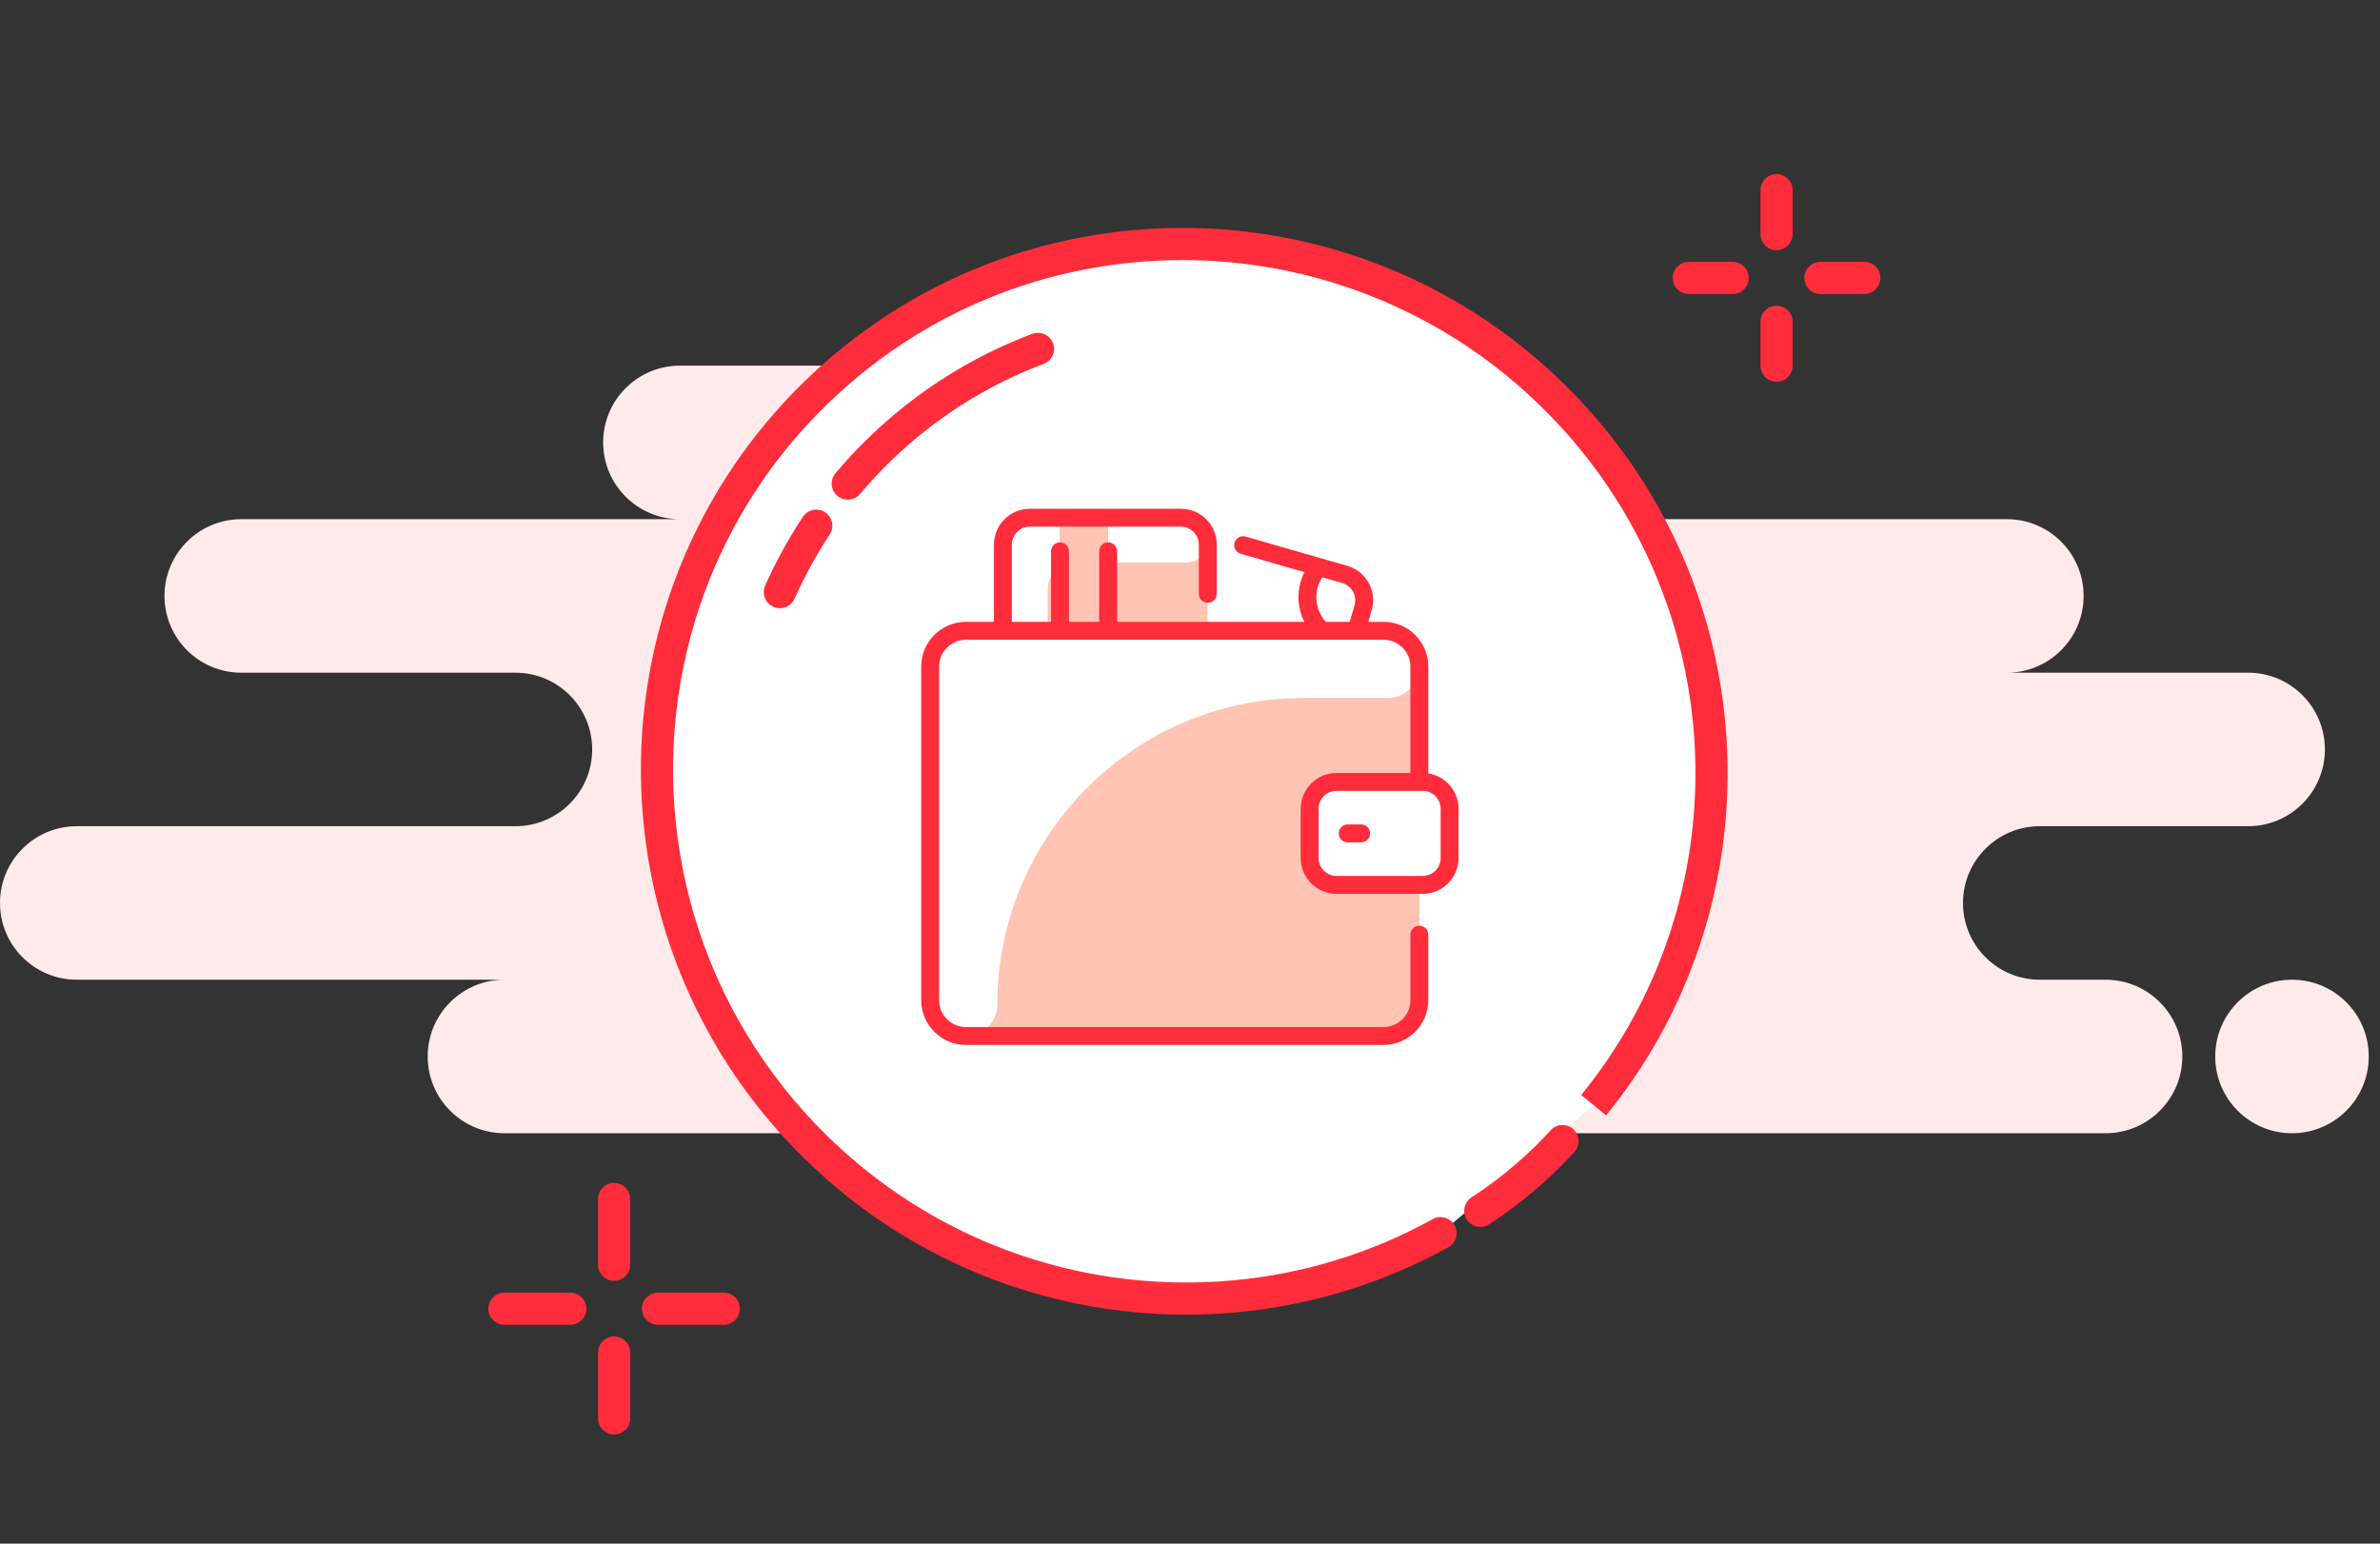 <svg width="185" height="120" viewBox="0 0 185 120" fill="none" xmlns="http://www.w3.org/2000/svg">
<rect x="0" y="0" width="185" height="120" fill="#333333" stroke="none"/>
<path fill-rule="evenodd" clip-rule="evenodd" d="M33.245 82.129C33.245 85.425 35.917 88.096 39.212 88.096H163.668C166.963 88.096 169.635 85.425 169.635 82.129C169.635 78.834 166.963 76.162 163.668 76.162H158.553C155.258 76.162 152.586 73.491 152.586 70.195C152.586 66.9 155.258 64.228 158.553 64.228H174.749C178.045 64.228 180.717 61.557 180.717 58.261C180.717 54.965 178.045 52.294 174.749 52.294H155.996C159.291 52.294 161.963 49.623 161.963 46.327C161.963 43.031 159.291 40.36 155.996 40.36H101.44C104.735 40.36 107.407 37.688 107.407 34.393C107.407 31.097 104.735 28.426 101.44 28.426H52.851C49.556 28.426 46.884 31.097 46.884 34.393C46.884 37.688 49.556 40.36 52.851 40.36H18.754C15.458 40.36 12.787 43.031 12.787 46.327C12.787 49.623 15.458 52.294 18.754 52.294H40.065C43.36 52.294 46.032 54.965 46.032 58.261C46.032 61.557 43.36 64.228 40.065 64.228H5.967C2.672 64.228 0 66.9 0 70.195C0 73.491 2.672 76.162 5.967 76.162H39.212C35.917 76.162 33.245 78.834 33.245 82.129ZM184.126 82.129C184.126 85.425 181.455 88.096 178.159 88.096C174.864 88.096 172.192 85.425 172.192 82.129C172.192 78.834 174.864 76.162 178.159 76.162C181.455 76.162 184.126 78.834 184.126 82.129Z" fill="#FFEAEB"/>
<path fill-rule="evenodd" clip-rule="evenodd" d="M115.065 94.128C117.654 92.462 119.957 90.382 121.455 88.704L115.065 94.128ZM123.873 85.915C125.112 84.397 126.226 82.81 127.214 81.167C129.388 77.554 130.954 73.672 131.912 69.671C132.881 65.623 133.226 61.453 132.946 57.313C132.701 53.7 131.98 50.111 130.781 46.646C129.592 43.209 127.932 39.895 125.801 36.804C124.53 34.962 123.093 33.199 121.487 31.536C119.129 29.095 116.543 27.008 113.796 25.276C110.844 23.416 107.705 21.966 104.462 20.927C100.401 19.627 96.177 18.973 91.952 18.968C88.665 18.965 85.377 19.354 82.166 20.138C78.55 21.02 75.031 22.403 71.718 24.288C68.805 25.944 66.052 27.989 63.531 30.423C60.363 33.482 57.797 36.931 55.836 40.621C53.915 44.234 52.573 48.08 51.813 52.019C51.029 56.077 50.863 60.235 51.316 64.342C51.903 69.665 53.531 74.901 56.204 79.723C57.914 82.808 60.053 85.724 62.62 88.383C66.697 92.604 71.457 95.767 76.554 97.864C82.753 100.413 89.452 101.387 96.032 100.772C101.554 100.257 106.991 98.623 111.977 95.863" fill="white"/>
<path d="M114.388 93.077C113.808 93.451 113.64 94.224 114.013 94.805C114.387 95.385 115.16 95.553 115.741 95.18L114.388 93.077ZM122.388 89.536C122.847 89.021 122.802 88.231 122.287 87.771C121.772 87.312 120.982 87.356 120.522 87.872L122.388 89.536ZM127.214 81.167L126.143 80.522L127.214 81.167ZM131.912 69.671L133.128 69.961L131.912 69.671ZM132.946 57.313L134.193 57.228L132.946 57.313ZM130.781 46.646L129.6 47.055L130.781 46.646ZM125.801 36.804L124.772 37.514L125.801 36.804ZM121.487 31.536L120.588 32.405L121.487 31.536ZM113.796 25.276L114.462 24.219L113.796 25.276ZM104.462 20.927L104.081 22.118L104.462 20.927ZM91.952 18.968L91.951 20.218L91.952 18.968ZM82.166 20.138L82.462 21.352L82.166 20.138ZM71.718 24.288L71.1 23.201L71.718 24.288ZM63.531 30.423L64.399 31.323L63.531 30.423ZM55.836 40.621L54.732 40.034L55.836 40.621ZM51.813 52.019L50.586 51.782L51.813 52.019ZM51.316 64.342L50.074 64.479L51.316 64.342ZM56.204 79.723L57.297 79.117L56.204 79.723ZM62.62 88.383L63.52 87.515L62.62 88.383ZM76.554 97.864L76.079 99.019L76.554 97.864ZM96.032 100.772L95.915 99.528L96.032 100.772ZM112.583 96.956C113.187 96.622 113.405 95.861 113.071 95.257C112.737 94.653 111.976 94.435 111.372 94.769L112.583 96.956ZM115.741 95.18C118.433 93.447 120.82 91.292 122.388 89.536L120.522 87.872C119.094 89.473 116.876 91.476 114.388 93.077L115.741 95.18ZM124.841 86.705C126.118 85.141 127.266 83.505 128.285 81.811L126.143 80.522C125.185 82.114 124.106 83.653 122.904 85.124L124.841 86.705ZM128.285 81.811C130.526 78.087 132.141 74.086 133.128 69.961L130.696 69.38C129.768 73.259 128.249 77.021 126.143 80.522L128.285 81.811ZM133.128 69.961C134.126 65.79 134.482 61.494 134.193 57.228L131.698 57.397C131.97 61.412 131.635 65.456 130.696 69.38L133.128 69.961ZM134.193 57.228C133.941 53.506 133.198 49.808 131.963 46.237L129.6 47.055C130.762 50.413 131.461 53.894 131.698 57.397L134.193 57.228ZM131.963 46.237C130.737 42.695 129.026 39.28 126.83 36.094L124.772 37.514C126.838 40.511 128.447 43.723 129.6 47.055L131.963 46.237ZM126.83 36.094C125.521 34.196 124.04 32.38 122.386 30.668L120.588 32.405C122.146 34.018 123.54 35.728 124.772 37.514L126.83 36.094ZM122.386 30.668C119.958 28.154 117.294 26.003 114.462 24.219L113.129 26.334C115.793 28.012 118.3 30.036 120.588 32.405L122.386 30.668ZM114.462 24.219C111.42 22.301 108.185 20.807 104.843 19.737L104.081 22.118C107.225 23.124 110.268 24.53 113.129 26.334L114.462 24.219ZM104.843 19.737C100.658 18.397 96.306 17.723 91.953 17.718L91.951 20.218C96.047 20.223 100.144 20.857 104.081 22.118L104.843 19.737ZM91.953 17.718C88.567 17.715 85.179 18.116 81.869 18.924L82.462 21.352C85.575 20.592 88.763 20.215 91.951 20.218L91.953 17.718ZM81.869 18.924C78.143 19.833 74.516 21.258 71.1 23.201L72.336 25.374C75.547 23.548 78.957 22.208 82.462 21.352L81.869 18.924ZM71.1 23.201C68.097 24.909 65.259 27.017 62.663 29.524L64.399 31.323C66.844 28.962 69.513 26.98 72.336 25.374L71.1 23.201ZM62.663 29.524C59.399 32.675 56.754 36.23 54.732 40.034L56.939 41.208C58.84 37.632 61.327 34.289 64.399 31.323L62.663 29.524ZM54.732 40.034C52.752 43.759 51.369 47.722 50.586 51.782L53.04 52.255C53.777 48.436 55.078 44.709 56.939 41.208L54.732 40.034ZM50.586 51.782C49.778 55.964 49.607 60.248 50.074 64.479L52.559 64.205C52.119 60.222 52.281 56.19 53.04 52.255L50.586 51.782ZM50.074 64.479C50.678 69.963 52.355 75.36 55.11 80.329L57.297 79.117C54.706 74.443 53.128 69.366 52.559 64.205L50.074 64.479ZM55.11 80.329C56.873 83.509 59.077 86.513 61.721 89.251L63.52 87.515C61.028 84.935 58.955 82.108 57.297 79.117L55.11 80.329ZM61.721 89.251C65.92 93.599 70.825 96.858 76.079 99.019L77.03 96.707C72.089 94.675 67.474 91.61 63.52 87.515L61.721 89.251ZM76.079 99.019C82.467 101.647 89.369 102.65 96.148 102.017L95.915 99.528C89.535 100.124 83.04 99.179 77.03 96.707L76.079 99.019ZM96.148 102.017C101.837 101.486 107.442 99.802 112.583 96.956L111.372 94.769C106.54 97.444 101.27 99.028 95.915 99.528L96.148 102.017Z" fill="#FF2D3B"/>
<g clip-path="url(#clip0)">
<path d="M112.678 62.871V66.7C112.678 67.852 111.743 68.788 110.591 68.788C110.591 68.788 110.496 68.788 110.328 68.788V77.751C110.328 79.289 109.081 80.536 107.544 80.536H75.085C73.548 80.536 72.301 79.289 72.301 77.751V51.82C72.301 50.282 73.548 49.035 75.085 49.035H77.957V42.335C77.957 41.182 78.892 40.246 80.046 40.246H91.793C92.666 40.246 93.414 40.782 93.726 41.544C97.361 42.59 100.956 43.624 104.528 44.653C105.635 44.972 106.276 46.13 105.956 47.238L105.439 49.035H107.544C109.081 49.035 110.328 50.282 110.328 51.82V60.783H110.589C111.742 60.783 112.678 61.718 112.678 62.871Z" fill="#FFC4B4"/>
<path d="M93.882 49.035H77.957V42.335C77.957 41.182 78.892 40.246 80.046 40.246H91.793C92.666 40.246 93.414 40.782 93.726 41.544C93.938 42.058 93.882 41.703 93.882 49.035Z" fill="#FFC4B4"/>
<path d="M105.956 47.239L105.438 49.035H93.881C93.881 41.707 93.938 42.058 93.726 41.544C97.361 42.59 100.956 43.625 104.527 44.653C105.635 44.972 106.276 46.13 105.956 47.239Z" fill="white"/>
<path d="M112.678 62.872V66.701C112.678 67.853 111.744 68.788 110.591 68.789C109.558 68.789 104.468 68.789 103.889 68.789C102.736 68.789 101.801 67.853 101.801 66.701V62.872C101.801 61.719 102.736 60.783 103.889 60.783H110.59C111.743 60.783 112.678 61.719 112.678 62.872Z" fill="white"/>
<path d="M104.527 44.654C105.635 44.973 106.276 46.13 105.956 47.239L105.438 49.036H102.763C101.349 47.721 101.241 45.522 102.511 44.073L104.527 44.654Z" fill="white"/>
<path d="M110.598 63.394H107.726C105.895 63.394 104.411 64.878 104.411 66.709C104.411 68.384 101.889 68.483 101.803 66.81C101.798 66.723 101.8 62.789 101.8 62.872C101.8 61.718 102.735 60.783 103.889 60.783H110.589C112.389 60.783 112.296 63.394 110.598 63.394Z" fill="white"/>
<path d="M110.328 51.82C110.328 53.166 109.237 54.256 107.892 54.256H101.365C88.197 54.256 77.522 64.931 77.522 78.1C77.522 79.445 76.431 80.536 75.085 80.536C73.547 80.536 72.301 79.29 72.301 77.752V51.82C72.301 50.282 73.547 49.035 75.085 49.035H107.544C109.082 49.035 110.328 50.282 110.328 51.82Z" fill="white"/>
<path d="M92.259 43.727H83.526C82.373 43.727 81.438 44.662 81.438 45.815V49.035H77.957V42.335C77.957 41.181 78.892 40.246 80.046 40.246H91.793C92.637 40.246 93.404 40.752 93.732 41.558C94.153 42.595 93.378 43.727 92.259 43.727Z" fill="white"/>
<path d="M82.394 40.246H86.136V49.035H82.394V40.246Z" fill="#FFC4B4"/>
<path d="M86.136 40.246V43.727H83.526C83.109 43.727 82.721 43.85 82.394 44.061V40.246H86.136Z" fill="#FFC4B4"/>
<path d="M95.687 49.035H93.881C93.881 41.707 93.938 42.058 93.726 41.544L95.674 42.104C95.693 42.267 95.687 41.79 95.687 49.035Z" fill="white"/>
<path d="M111.024 60.122V51.821C111.024 49.901 109.463 48.34 107.544 48.34H106.364L106.625 47.431C107.051 45.952 106.199 44.411 104.72 43.985L96.821 41.711C96.451 41.605 96.066 41.818 95.959 42.188C95.853 42.557 96.066 42.943 96.436 43.049L101.401 44.478C100.787 45.675 100.765 47.103 101.386 48.34H86.833V42.858C86.833 42.473 86.521 42.161 86.137 42.161C85.752 42.161 85.441 42.473 85.441 42.858V48.34H83.091V42.858C83.091 42.473 82.779 42.161 82.395 42.161C82.01 42.161 81.699 42.473 81.699 42.858V48.34H78.653V42.335C78.653 41.568 79.278 40.943 80.045 40.943H91.793C92.561 40.943 93.185 41.568 93.185 42.335V46.164C93.185 46.549 93.497 46.86 93.882 46.86C94.266 46.86 94.578 46.549 94.578 46.164V42.335C94.578 40.8 93.329 39.551 91.793 39.551H80.045C78.51 39.551 77.261 40.8 77.261 42.335V48.34H75.085C73.166 48.34 71.605 49.901 71.605 51.821V77.752C71.605 79.672 73.166 81.233 75.085 81.233H107.544C109.463 81.233 111.024 79.672 111.024 77.752V72.662C111.024 72.277 110.713 71.966 110.328 71.966C109.944 71.966 109.632 72.277 109.632 72.662V77.752C109.632 78.904 108.695 79.841 107.544 79.841H75.085C73.934 79.841 72.997 78.904 72.997 77.752V51.821C72.997 50.669 73.934 49.732 75.085 49.732H107.544C108.695 49.732 109.632 50.669 109.632 51.821V60.087H103.889C102.353 60.087 101.104 61.337 101.104 62.872V66.701C101.104 68.236 102.353 69.486 103.889 69.486H110.591C112.12 69.486 113.374 68.24 113.374 66.701V62.872C113.374 61.485 112.354 60.331 111.024 60.122ZM102.778 44.875L104.335 45.323C105.074 45.536 105.5 46.306 105.287 47.046L104.915 48.34H103.054C102.175 47.362 102.094 45.94 102.778 44.875ZM111.982 66.701C111.982 67.469 111.357 68.093 110.589 68.093H103.889C103.121 68.093 102.496 67.469 102.496 66.701V62.872C102.496 62.104 103.121 61.48 103.889 61.48H110.589C111.357 61.48 111.982 62.104 111.982 62.872V66.701ZM106.499 64.787C106.499 65.171 106.188 65.483 105.803 65.483H104.759C104.374 65.483 104.063 65.171 104.063 64.787C104.063 64.402 104.374 64.09 104.759 64.09H105.803C106.188 64.09 106.499 64.402 106.499 64.787Z" fill="#FF2D3B"/>
</g>
<path fill-rule="evenodd" clip-rule="evenodd" d="M80.682 27.123C78.944 27.775 77.247 28.567 75.606 29.5C73.058 30.95 70.648 32.739 68.443 34.869C67.539 35.742 66.691 36.651 65.899 37.592M63.448 40.869C62.818 41.821 62.239 42.796 61.709 43.792C61.319 44.527 60.955 45.274 60.619 46.03" fill="white"/>
<path d="M81.121 28.293C81.768 28.051 82.095 27.33 81.853 26.684C81.61 26.038 80.889 25.71 80.243 25.953L81.121 28.293ZM75.606 29.5L76.225 30.587L75.606 29.5ZM68.443 34.869L67.575 33.97L68.443 34.869ZM64.942 36.788C64.498 37.316 64.566 38.104 65.094 38.549C65.622 38.993 66.41 38.925 66.855 38.397L64.942 36.788ZM64.49 41.559C64.871 40.983 64.713 40.208 64.138 39.827C63.562 39.446 62.787 39.604 62.406 40.179L64.49 41.559ZM61.709 43.792L62.813 44.379L61.709 43.792ZM59.477 45.522C59.196 46.153 59.48 46.891 60.111 47.172C60.742 47.452 61.481 47.168 61.761 46.537L59.477 45.522ZM80.243 25.953C78.444 26.628 76.686 27.448 74.989 28.414L76.225 30.587C77.807 29.687 79.445 28.922 81.121 28.293L80.243 25.953ZM74.989 28.414C72.35 29.915 69.856 31.767 67.575 33.97L69.311 35.768C71.441 33.711 73.766 31.985 76.225 30.587L74.989 28.414ZM67.575 33.97C66.639 34.873 65.762 35.814 64.942 36.788L66.855 38.397C67.619 37.489 68.438 36.611 69.311 35.768L67.575 33.97ZM62.406 40.179C61.754 41.164 61.154 42.174 60.606 43.205L62.813 44.379C63.324 43.418 63.883 42.477 64.49 41.559L62.406 40.179ZM60.606 43.205C60.201 43.967 59.825 44.739 59.477 45.522L61.761 46.537C62.085 45.808 62.436 45.088 62.813 44.379L60.606 43.205Z" fill="#FF2D3B"/>
<path d="M138.094 14.786V18.196" stroke="#FF2D3B" stroke-width="2.5" stroke-linecap="round" stroke-linejoin="round"/>
<path d="M138.094 25.016V28.425" stroke="#FF2D3B" stroke-width="2.5" stroke-linecap="round" stroke-linejoin="round"/>
<path d="M131.274 21.606H134.684" stroke="#FF2D3B" stroke-width="2.5" stroke-linecap="round" stroke-linejoin="round"/>
<path d="M141.504 21.606H144.914" stroke="#FF2D3B" stroke-width="2.5" stroke-linecap="round" stroke-linejoin="round"/>
<path d="M47.737 93.21V98.325" stroke="#FF2D3B" stroke-width="2.5" stroke-linecap="round" stroke-linejoin="round"/>
<path d="M47.737 105.145V110.259" stroke="#FF2D3B" stroke-width="2.5" stroke-linecap="round" stroke-linejoin="round"/>
<path d="M39.212 101.734H44.327" stroke="#FF2D3B" stroke-width="2.5" stroke-linecap="round" stroke-linejoin="round"/>
<path d="M51.147 101.734H56.261" stroke="#FF2D3B" stroke-width="2.5" stroke-linecap="round" stroke-linejoin="round"/>
<defs>
<clipPath id="clip0">
<rect width="41.769" height="41.769" fill="white" transform="translate(71.605 39.507)"/>
</clipPath>
</defs>
</svg>
